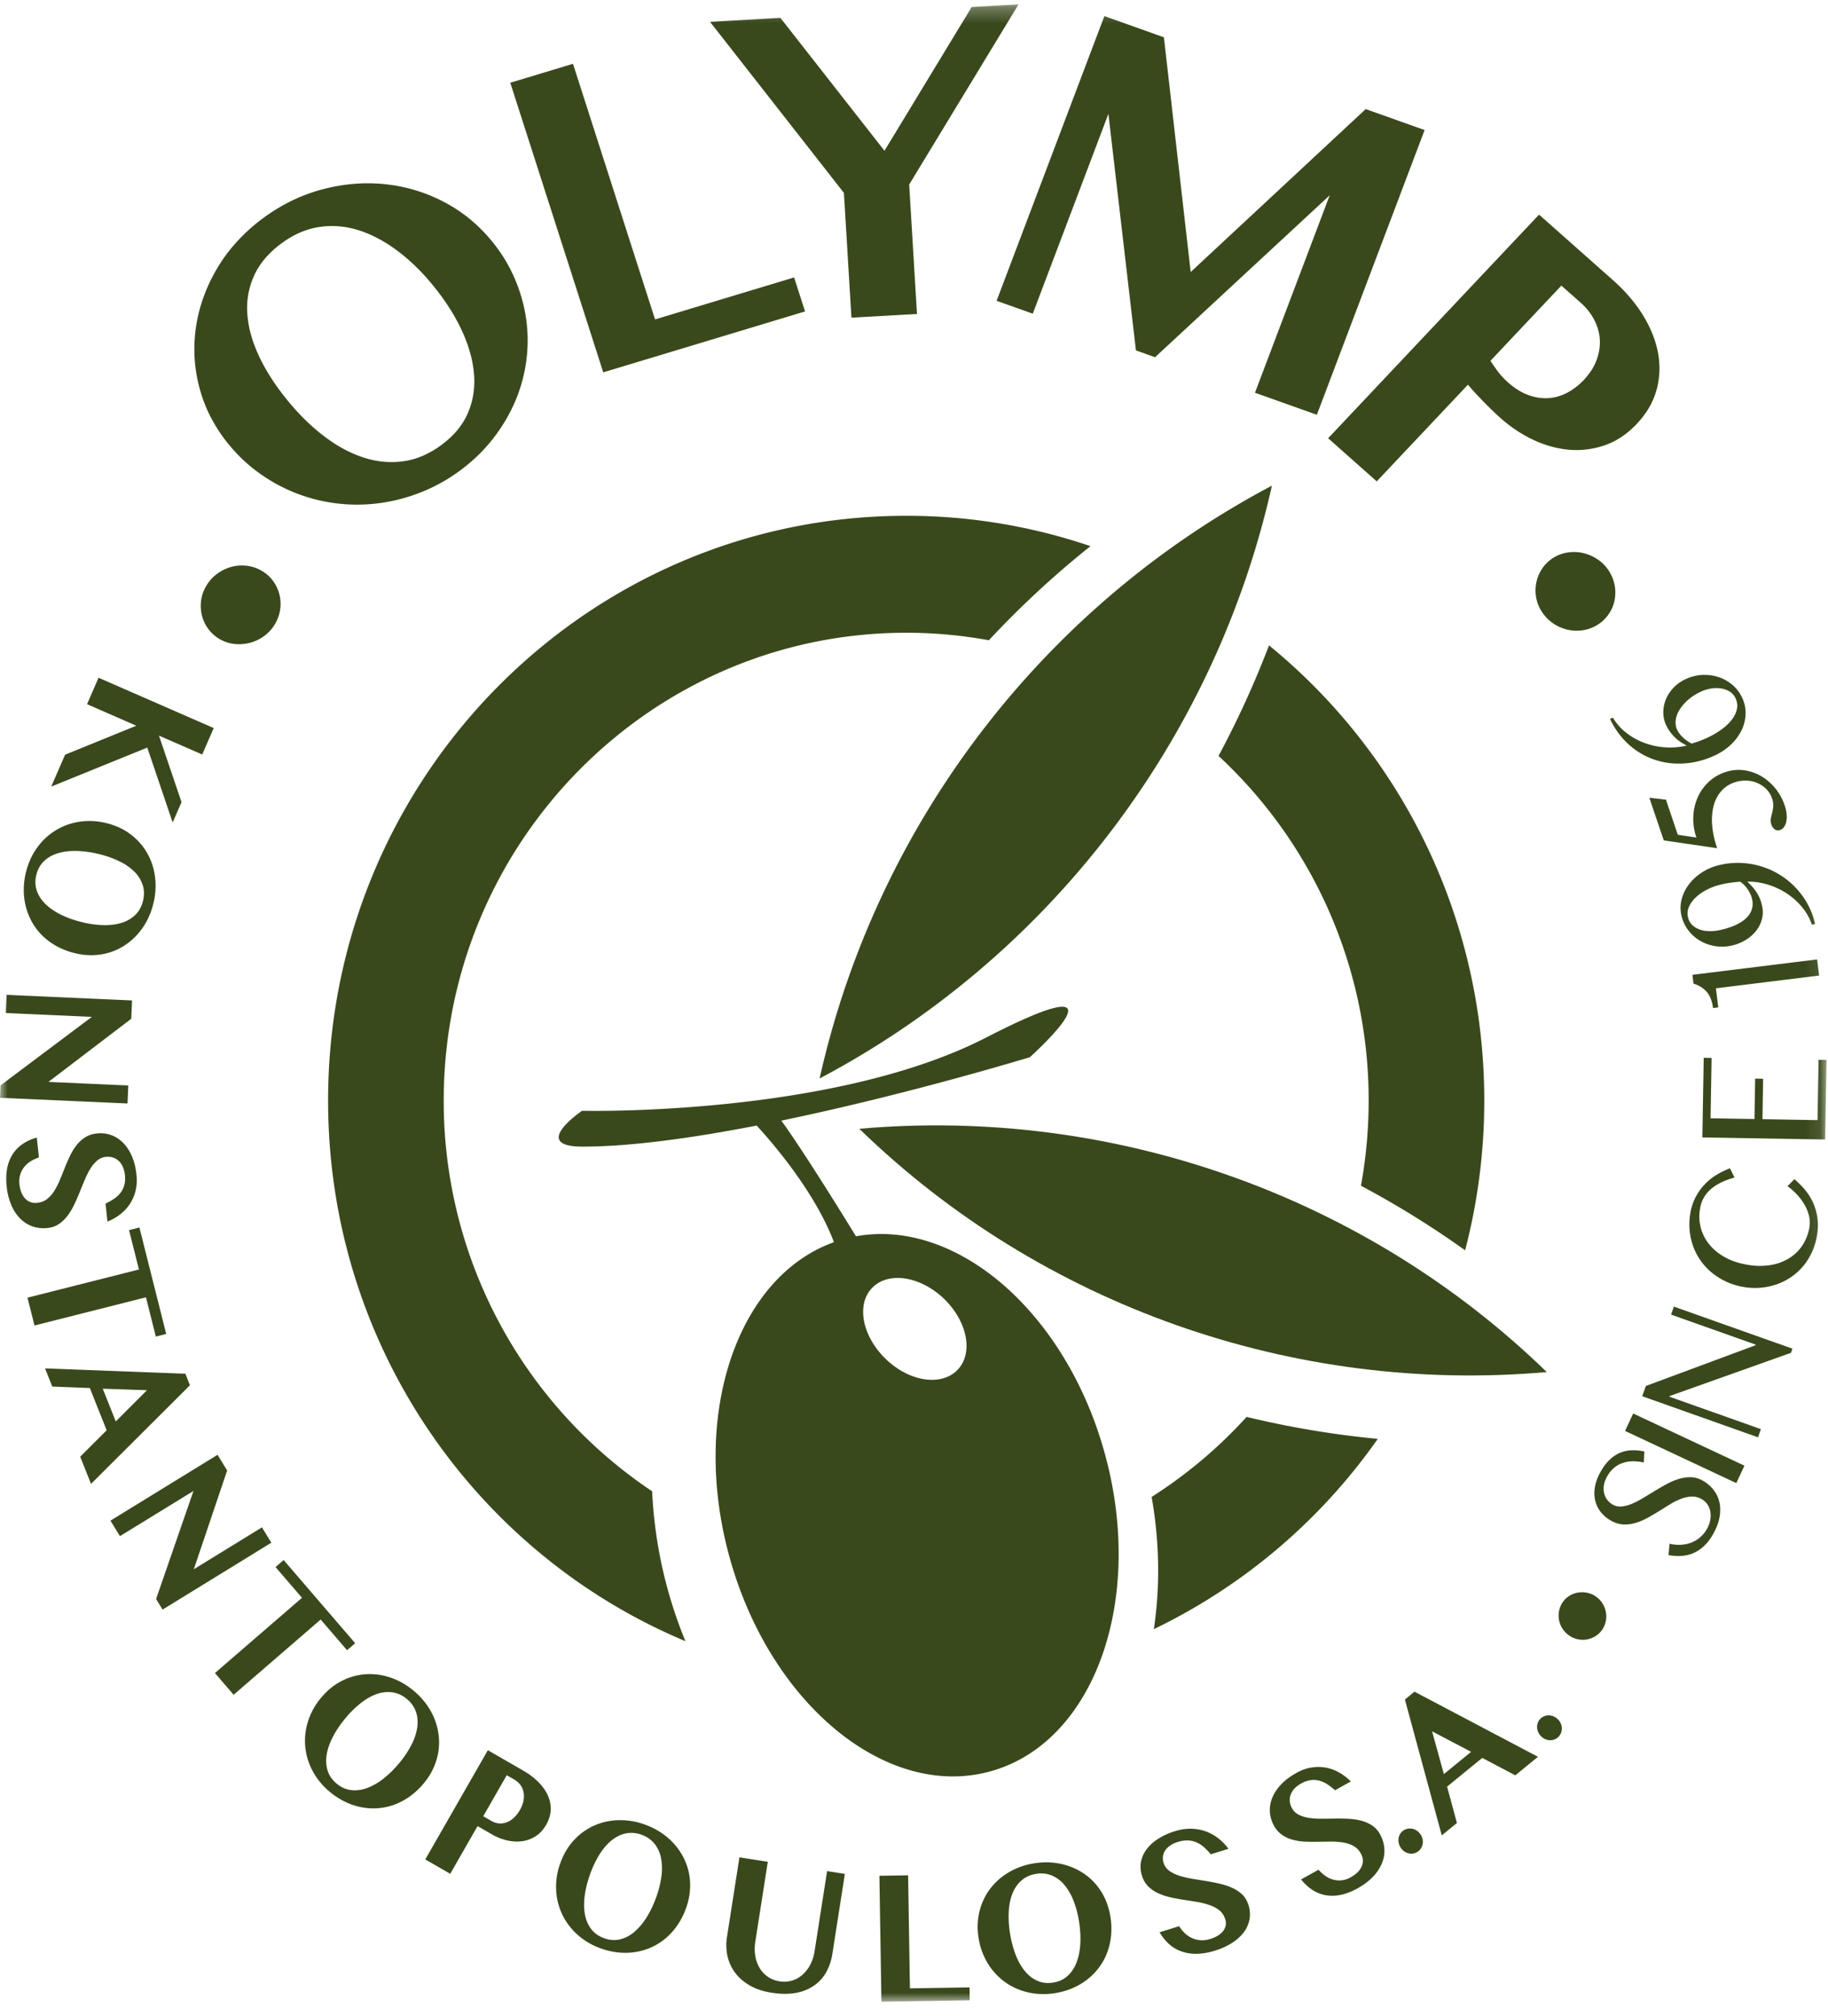 <svg width="117" height="129" xmlns="http://www.w3.org/2000/svg" xmlns:xlink="http://www.w3.org/1999/xlink"> 
<defs> 
<path id="a" d="M116.905.28H0v127.785h116.905V.281z"></path> 
</defs> 
<g fill="none" fill-rule="evenodd"> 
<path d="M58 33c-20.434 0-37 16.75-37 37.414C21 86.016 30.446 99.386 43.87 105a28.661 28.661 0 0 1-2.13-9.589A30.014 30.014 0 0 1 28.4 70.414C28.4 53.91 41.68 40.483 58 40.483c1.806 0 3.574.165 5.291.48a60.257 60.257 0 0 1 6.504-6.021A36.583 36.583 0 0 0 58 33m15.85 71.23a37.255 37.255 0 0 0 14.335-12.175 59.322 59.322 0 0 1-8.396-1.404 29.924 29.924 0 0 1-6.078 5.12c.514 2.937.54 5.812.139 8.46m19.924-24.24A37.856 37.856 0 0 0 95 70.415c0-11.77-5.375-22.267-13.777-29.125a60.853 60.853 0 0 1-3.232 7.072A30.009 30.009 0 0 1 87.6 70.414c0 1.86-.17 3.681-.493 5.449a59.73 59.73 0 0 1 6.667 4.129m-8.722 2.566c-.298.676-.62 1.339-.965 1.987 1.747.329 3.511.57 5.287.721a52.927 52.927 0 0 0-4.322-2.708M70.57 43.32a29.66 29.66 0 0 1 1.866.973 53.979 53.979 0 0 0 1.977-4.281 53.153 53.153 0 0 0-3.843 3.308" fill="#39491C"></path> 
<path d="M55 72.218c16.195-1.435 32.358 4.259 44 15.564-16.201 1.434-32.362-4.256-44-15.564" fill="#39491C"></path> 
<mask id="b" fill="#fff"> 
<use xlink:href="#a"></use> 
</mask> 
<path d="M46.662 99.515c-2.462-9.077.54-17.835 6.715-20.042-1.191-3.136-3.763-6.169-4.946-7.461-4.007.777-8.004 1.345-11.137 1.347-3.425 0-.038-2.293-.038-2.293s15.999.387 25.863-4.686c9.863-5.073 2.797 1.258 2.797 1.258s-7.74 2.368-15.908 4.058c1.356 1.864 3.79 5.793 4.778 7.4 6.464-1.175 13.491 4.91 15.95 13.99 2.558 9.416-.765 18.489-7.417 20.261-6.647 1.783-14.102-4.414-16.657-13.832zm10.029-12.57c-1.509-1.458-1.902-3.49-.87-4.548 1.028-1.07 3.088-.752 4.597.694 1.508 1.457 1.898 3.49.868 4.552-1.032 1.07-3.088.76-4.595-.698zM28.31 28.426c.384-.29.712-.602.982-.93.266-.326.481-.675.643-1.045v-.002c.165-.375.282-.763.35-1.163a5.37 5.37 0 0 0 .061-1.251 7.097 7.097 0 0 0-.223-1.342 9.234 9.234 0 0 0-.504-1.416 12.035 12.035 0 0 0-.78-1.456c-.303-.486-.65-.97-1.036-1.451-.385-.479-.78-.917-1.186-1.312-.405-.395-.822-.75-1.25-1.064a9.225 9.225 0 0 0-1.272-.792 7.26 7.26 0 0 0-1.267-.51 5.7 5.7 0 0 0-1.251-.22 5.41 5.41 0 0 0-1.243.068c-.41.07-.813.194-1.206.37a6.075 6.075 0 0 0-1.171.705 6.19 6.19 0 0 0-1.01.943 4.654 4.654 0 0 0-.667 1.041v.003a4.94 4.94 0 0 0-.456 2.36c.02.428.088.863.2 1.304.114.446.278.905.489 1.376.215.477.47.952.767 1.424.299.477.642.956 1.03 1.436.389.485.79.93 1.2 1.335.405.4.827.765 1.26 1.093.428.323.857.599 1.287.826.43.227.862.408 1.294.542a5.8 5.8 0 0 0 1.277.248h.002c.427.034.85.018 1.264-.046.412-.064.82-.185 1.223-.363a6.01 6.01 0 0 0 1.192-.711zm67.086-5.34l.064.096c.105.158.215.316.326.471a4.79 4.79 0 0 0 .735.814c.221.195.445.363.67.501h.002a3.398 3.398 0 0 0 1.303.479 2.937 2.937 0 0 0 1.228-.083v-.002c.195-.057.39-.135.58-.235v.001c.194-.102.38-.222.555-.357.178-.135.348-.29.51-.46.19-.203.356-.412.492-.625a3.37 3.37 0 0 0 .323-.641l-.001-.001c.084-.228.144-.45.178-.665a3 3 0 0 0 .033-.645v-.003a2.932 2.932 0 0 0-.102-.626 3.286 3.286 0 0 0-.244-.623 3.646 3.646 0 0 0-.377-.586 4.023 4.023 0 0 0-.5-.528v-.001l-1.236-1.094-4.54 4.812zm3.505-9.006l4.332 3.84c.378.335.723.682 1.031 1.039.315.364.594.736.835 1.116h-.001c.247.389.453.78.618 1.172.168.399.294.8.379 1.201.085.407.123.814.116 1.22-.008.41-.063.813-.164 1.206h-.002a4.666 4.666 0 0 1-.481 1.175c-.215.374-.483.73-.801 1.068-.315.334-.651.62-1.006.853-.36.237-.735.42-1.125.546-.38.122-.764.205-1.149.246a5.51 5.51 0 0 1-1.163.001 6.485 6.485 0 0 1-1.143-.227 7.17 7.17 0 0 1-1.112-.43 8.799 8.799 0 0 1-1.977-1.317v-.002c-.14-.124-.266-.238-.374-.338l-.002-.003a18.352 18.352 0 0 1-.374-.36l-.002-.003a30.93 30.93 0 0 1-1.047-1.086v-.002a19.891 19.891 0 0 1-.296-.335l-.04-.046-5.473 5.8-.362.385-.394-.35-2.296-2.036-.422-.373.385-.408 12.753-13.518.362-.383.395.349zM71.186 1.208l2.987 1.064.32.114.04.338 1.676 14.68 10.96-10.2.242-.225.31.11 2.935 1.045.525.187-.197.52-6.51 17.195-.19.5-.5-.178-2.936-1.044-.525-.186.197-.52 4.587-12.114-10.934 10.135-.243.225-.307-.11-.597-.212-.321-.115-.04-.338-1.723-14.795-4.65 12.285-.19.5-.501-.178-1.288-.458-.526-.187.197-.52L70.495 1.53l.19-.5.501.178zm-21.062.158l6.486 8.28L62.042.695 62.19.45l.287-.017 1.68-.095L65.19.281l-.538.887-6.46 10.638.466 7.737.033.546-.547.03-3.108.175-.54.031-.033-.543-.449-7.441L46.09 2.22l-.644-.823 1.043-.059 3.177-.18.283-.015.175.223zM33.192 5.133l2.972-.897.51-.154.164.51 5.088 15.844 8.392-2.532.509-.154.164.51.366 1.136.17.53-.533.16-11.874 3.583-.51.153-.163-.51-5.617-17.49-.17-.529.532-.16zm-3.64 24.893c-.39.295-.797.563-1.22.804-.418.239-.85.448-1.292.626a11.183 11.183 0 0 1-2.685.725 10.791 10.791 0 0 1-4.065-.204 10.495 10.495 0 0 1-1.287-.404h-.002a10.615 10.615 0 0 1-2.386-1.287 9.937 9.937 0 0 1-1.072-.881 10.66 10.66 0 0 1-.96-1.042 9.975 9.975 0 0 1-1.116-1.718h-.003a9.211 9.211 0 0 1-.707-1.869 9.603 9.603 0 0 1-.21-3.876 9.97 9.97 0 0 1 .484-1.902c.225-.622.513-1.23.863-1.823a10.34 10.34 0 0 1 1.242-1.683 11.523 11.523 0 0 1 1.597-1.455 11.737 11.737 0 0 1 1.845-1.147 10.81 10.81 0 0 1 1.98-.755h.002a11.64 11.64 0 0 1 2.026-.366 10.8 10.8 0 0 1 2.011.01v.001a10.377 10.377 0 0 1 3.807 1.134 9.626 9.626 0 0 1 1.692 1.12 10.342 10.342 0 0 1 2.249 2.616c.234.39.442.8.623 1.227.178.421.326.847.445 1.274a9.8 9.8 0 0 1 .272 3.936 9.935 9.935 0 0 1-.703 2.569c-.174.41-.378.814-.61 1.21-.233.394-.491.777-.775 1.146-.286.371-.6.726-.941 1.062-.344.338-.712.656-1.104.952zM13.68 46.579l-.737 1.693-2.769-1.21 1.444 4.257-.567 1.303-1.623-4.792-6.15 2.496.888-2.041 4.56-1.855-3.154-1.378.736-1.692 7.372 3.22zM2.323 55.984c-.085.355-.074.69.034 1.004.108.313.294.6.56.857.265.258.599.485 1 .682.402.197.854.355 1.356.477a6.3 6.3 0 0 0 1.388.185c.436.005.823-.048 1.163-.16.34-.112.625-.284.856-.516.23-.232.389-.526.474-.881.087-.36.08-.695-.02-1.007a2.125 2.125 0 0 0-.528-.85 3.536 3.536 0 0 0-.964-.67 6.389 6.389 0 0 0-1.32-.465 6.687 6.687 0 0 0-1.424-.197c-.446-.01-.846.04-1.2.148-.353.109-.65.278-.888.509-.238.23-.4.525-.487.884zm-.666-.16c.142-.588.375-1.11.701-1.567a4.103 4.103 0 0 1 1.173-1.113 4.067 4.067 0 0 1 1.522-.565 4.361 4.361 0 0 1 1.744.08c.592.143 1.109.381 1.552.714.443.334.797.73 1.061 1.189.265.459.434.965.51 1.519a4.629 4.629 0 0 1-.1 1.711 4.712 4.712 0 0 1-.404 1.091 4.363 4.363 0 0 1-.625.906c-.242.268-.511.5-.81.694a3.819 3.819 0 0 1-.957.451c-.34.106-.698.165-1.071.176a4.303 4.303 0 0 1-1.144-.123 4.75 4.75 0 0 1-1.136-.427 4.181 4.181 0 0 1-.915-.655 3.85 3.85 0 0 1-.67-.844 4.03 4.03 0 0 1-.417-.99 4.291 4.291 0 0 1-.15-1.092 4.744 4.744 0 0 1 .136-1.156zm6.795 8.183L8.4 65.18 3.1 69.219l5.111.228-.05 1.152L0 70.234l.036-.794 5.845-4.383-5.513-.246.051-1.163 8.033.359zM.425 75.894a3.75 3.75 0 0 1 .04-1.189c.076-.347.2-.65.375-.904a2.28 2.28 0 0 1 .65-.636c.26-.17.548-.297.865-.384l.136 1.269a2.53 2.53 0 0 0-.535.252c-.162.102-.3.225-.413.369a1.454 1.454 0 0 0-.252.491c-.055.184-.07.393-.044.627.017.155.051.307.103.456.053.148.125.278.218.39a.926.926 0 0 0 .341.259c.136.06.297.08.484.06.239-.026.444-.105.615-.238.17-.133.321-.301.453-.505.13-.204.25-.432.355-.683.106-.251.211-.51.315-.775.105-.264.217-.523.337-.776.119-.253.258-.483.417-.69a2.23 2.23 0 0 1 .555-.516 1.7 1.7 0 0 1 .758-.253c.318-.035.62-.002.905.099.284.1.539.262.764.485.226.224.415.508.566.851.152.344.253.742.301 1.195.04.374.021.72-.057 1.036a2.694 2.694 0 0 1-.994 1.515c-.243.187-.512.34-.805.458l-.124-1.152a4.38 4.38 0 0 0 .518-.29c.162-.104.301-.23.419-.373.118-.145.204-.312.26-.502.056-.19.07-.41.044-.663a1.629 1.629 0 0 0-.164-.59 1.137 1.137 0 0 0-.296-.368.952.952 0 0 0-.37-.18 1.16 1.16 0 0 0-.383-.025 1.018 1.018 0 0 0-.563.238 2.13 2.13 0 0 0-.434.517c-.128.21-.247.443-.356.702-.11.26-.218.525-.328.8-.11.272-.227.538-.351.8a4.185 4.185 0 0 1-.428.71c-.16.213-.344.389-.55.529a1.553 1.553 0 0 1-.728.256c-.322.035-.63.005-.925-.09a2.057 2.057 0 0 1-.792-.481 2.745 2.745 0 0 1-.588-.862 4.043 4.043 0 0 1-.314-1.239zm10.213 9.452l-.664.167-.632-2.512-7.134 1.803-.448-1.78 7.133-1.803-.634-2.518.664-.168 1.715 6.81zm-4.062 3.501l.834 2.095 1.997-1.998-2.831-.097zm5.582-.22l-6.331 6.31-.694-1.74 1.694-1.69-1.077-2.703-2.404-.093-.463-1.164 8.982.342.293.738zm1.767 4.45l.613 1.002-2.134 6.32 4.362-2.68.601.982-6.962 4.279-.415-.678 2.392-6.911-4.705 2.89-.607-.992 6.855-4.213zm8.807 12.053l-.519.448-1.688-1.963-5.572 4.814-1.196-1.39 5.572-4.814-1.693-1.966.519-.449 4.577 5.32zm-1.186 8.982c.28.234.585.372.914.414.328.042.667 0 1.015-.123a3.876 3.876 0 0 0 1.053-.597 6.63 6.63 0 0 0 1.026-1.008 6.28 6.28 0 0 0 .78-1.166 3.59 3.59 0 0 0 .372-1.116c.05-.355.022-.686-.083-.997a1.827 1.827 0 0 0-.58-.816 1.833 1.833 0 0 0-.91-.427 2.12 2.12 0 0 0-.993.098c-.34.114-.681.304-1.026.57a6.407 6.407 0 0 0-1 .98c-.332.398-.6.796-.807 1.193-.206.397-.339.778-.398 1.143-.06.366-.039.707.061 1.023.101.316.293.593.576.83zm-.438.527a4.44 4.44 0 0 1-1.092-1.323 4.117 4.117 0 0 1-.477-1.545 4.09 4.09 0 0 1 .168-1.619 4.396 4.396 0 0 1 .844-1.531c.39-.469.831-.828 1.326-1.079a3.934 3.934 0 0 1 1.532-.427 4.107 4.107 0 0 1 1.586.214c.528.178 1.024.46 1.487.847.309.258.575.54.798.846.223.306.4.627.534.962.132.336.22.68.262 1.035a3.83 3.83 0 0 1-.02 1.06c-.055.353-.16.7-.315 1.04a4.32 4.32 0 0 1-.617.974 4.795 4.795 0 0 1-.885.832 4.2 4.2 0 0 1-.99.531 3.827 3.827 0 0 1-1.053.23c-.36.027-.716.006-1.07-.063a4.307 4.307 0 0 1-1.043-.35 4.76 4.76 0 0 1-.975-.634zm9.822 1.56l.522.302c.178.101.354.156.529.161.175.006.342-.025.5-.093.16-.067.307-.168.441-.302a2.15 2.15 0 0 0 .351-.46c.12-.209.198-.412.233-.609a1.442 1.442 0 0 0 0-.55 1.12 1.12 0 0 0-.208-.462 1.299 1.299 0 0 0-.39-.338l-.474-.273-1.504 2.624zm.295-4.223l2.261 1.302c.366.21.682.448.95.714.27.265.473.548.613.845.14.299.208.61.201.931a2.031 2.031 0 0 1-.291.974c-.19.33-.42.58-.694.75a2.146 2.146 0 0 1-.876.31c-.312.038-.631.018-.957-.061a3.497 3.497 0 0 1-.926-.37l-.939-.54-1.75 3.052-1.598-.92 4.006-6.987zm7.434 12.025c.342.126.676.154.999.082a2.18 2.18 0 0 0 .914-.459 3.88 3.88 0 0 0 .791-.919c.24-.377.45-.808.627-1.294.174-.475.288-.929.343-1.361a3.594 3.594 0 0 0-.025-1.176 2.126 2.126 0 0 0-.414-.911 1.826 1.826 0 0 0-.82-.573 1.824 1.824 0 0 0-1-.095c-.32.064-.621.207-.903.428-.281.222-.539.516-.774.883-.235.366-.44.787-.613 1.262-.177.486-.297.95-.357 1.393-.061.444-.058.848.009 1.212s.2.678.402.942c.2.264.474.46.82.586zm-.236.645a4.454 4.454 0 0 1-1.472-.877 4.133 4.133 0 0 1-.97-1.295 4.088 4.088 0 0 1-.386-1.58 4.395 4.395 0 0 1 .28-1.727c.21-.572.505-1.06.886-1.463a3.934 3.934 0 0 1 1.3-.92 4.09 4.09 0 0 1 1.564-.333 4.575 4.575 0 0 1 1.685.295 4.71 4.71 0 0 1 1.036.527c.312.213.588.455.826.726.238.27.436.566.595.885.16.32.272.654.338 1.005.066.351.083.713.052 1.086-.031.373-.116.748-.254 1.125-.146.4-.33.76-.552 1.082-.223.322-.474.6-.755.835-.28.235-.584.425-.914.572a4.019 4.019 0 0 1-1.028.301 4.252 4.252 0 0 1-1.1.023 4.763 4.763 0 0 1-1.13-.267zm8.904-5.816l1.815.284-.8 5.12c-.048.309-.05.605-.003.888a2.2 2.2 0 0 0 .27.768 1.77 1.77 0 0 0 1.288.873 1.759 1.759 0 0 0 1.484-.438 2.21 2.21 0 0 0 .49-.648c.13-.256.22-.539.267-.847l.8-5.12 1.137.18-.8 5.118c-.064.413-.19.79-.375 1.135a2.558 2.558 0 0 1-.757.864 2.939 2.939 0 0 1-1.165.488c-.457.092-.989.092-1.596-.004-.54-.085-1.006-.24-1.397-.466-.39-.226-.704-.5-.94-.82a2.807 2.807 0 0 1-.484-1.066 3.247 3.247 0 0 1-.032-1.208l.798-5.1zm39.564 1.982c-.391.217-.76.359-1.11.425a2.548 2.548 0 0 1-.977.007 2.28 2.28 0 0 1-.838-.352 3.074 3.074 0 0 1-.69-.65l1.115-.619c.135.153.282.285.439.395.157.11.323.19.5.238a1.45 1.45 0 0 0 1.143-.162c.137-.076.263-.167.38-.272a1.26 1.26 0 0 0 .273-.353.921.921 0 0 0 .104-.417.927.927 0 0 0-.133-.47 1.187 1.187 0 0 0-.458-.474 2.022 2.022 0 0 0-.64-.222 4.472 4.472 0 0 0-.766-.062c-.273 0-.55.005-.835.01a12.72 12.72 0 0 1-.845-.007 3.716 3.716 0 0 1-.796-.117 2.223 2.223 0 0 1-.69-.311 1.703 1.703 0 0 1-.529-.6 2.04 2.04 0 0 1-.26-.875c-.02-.301.03-.6.148-.895.117-.295.305-.579.562-.853.256-.274.583-.522.98-.743.329-.183.654-.3.975-.35a2.678 2.678 0 0 1 1.78.327c.267.152.512.34.735.565l-1.01.563a4.358 4.358 0 0 0-.469-.366 1.815 1.815 0 0 0-.507-.24 1.413 1.413 0 0 0-.562-.045 1.68 1.68 0 0 0-.627.218 1.611 1.611 0 0 0-.479.38 1.131 1.131 0 0 0-.222.416.95.95 0 0 0-.02.412c.022.134.064.255.124.364.105.19.251.332.439.427.187.096.401.162.643.199.243.037.504.056.785.055.281 0 .568-.003.861-.008.294-.005.585 0 .874.012.288.014.562.054.819.119.257.065.491.166.7.301.21.136.384.326.52.572.157.284.25.58.275.889.027.308-.017.615-.132.918a2.758 2.758 0 0 1-.564.878c-.26.283-.6.54-1.015.773zm2.76-2.601a.864.864 0 0 1-.136-.606.77.77 0 0 1 .105-.28.726.726 0 0 1 .496-.328.769.769 0 0 1 .582.137c.089.062.163.14.225.234a.86.86 0 0 1 .128.301.802.802 0 0 1-.104.588.728.728 0 0 1-.793.316.826.826 0 0 1-.504-.362zm2.763-4.707l1.745-1.424-2.5-1.313.755 2.737zm-1.88-5.273l7.903 4.167-1.45 1.184-2.116-1.114-2.251 1.839.63 2.325-.97.793-2.36-8.69.614-.504zm8.097 2.849a.879.879 0 0 1-.182-.268.81.81 0 0 1-.07-.3.76.76 0 0 1 .048-.294.736.736 0 0 1 .72-.47.788.788 0 0 1 .3.07.86.86 0 0 1 .266.184.86.86 0 0 1 .185.27.788.788 0 0 1 .013.597.714.714 0 0 1-.17.258.702.702 0 0 1-.252.162.744.744 0 0 1-.292.047.832.832 0 0 1-.566-.256zm3.858-6.736c-.13.164-.284.293-.463.386a1.56 1.56 0 0 1-.558.174 1.539 1.539 0 0 1-1.12-.329 1.522 1.522 0 0 1-.394-.462 1.543 1.543 0 0 1-.145-1.143c.051-.196.14-.376.27-.54.13-.164.284-.292.461-.385a1.55 1.55 0 0 1 .56-.168c.194-.02.39-.003.584.05.195.052.375.144.541.276a1.546 1.546 0 0 1 .532 1.604 1.417 1.417 0 0 1-.268.537zm6.777-6.55c.089-.16.152-.33.19-.51.038-.179.044-.355.02-.526a1.242 1.242 0 0 0-.173-.48 1.06 1.06 0 0 0-.4-.37 1.184 1.184 0 0 0-.643-.16 2.18 2.18 0 0 0-.673.148c-.23.088-.462.204-.697.348-.236.145-.476.293-.72.445-.245.152-.492.296-.742.433-.25.135-.502.242-.755.315-.254.074-.51.106-.77.094a1.774 1.774 0 0 1-.782-.237 2.207 2.207 0 0 1-.654-.542 1.88 1.88 0 0 1-.362-.73 2.13 2.13 0 0 1-.025-.872c.05-.31.17-.634.355-.97.169-.303.353-.555.555-.754.202-.199.42-.351.651-.457.233-.105.484-.165.753-.18.269-.014.553.01.852.074l-.034.705a3.18 3.18 0 0 0-.716-.076 2.02 2.02 0 0 0-.645.11c-.2.069-.385.175-.554.318a1.989 1.989 0 0 0-.443.557c-.112.202-.18.396-.202.582a1.33 1.33 0 0 0 .028.508 1.126 1.126 0 0 0 .54.694c.181.101.377.142.584.12.209-.02.427-.079.654-.174.227-.095.462-.217.707-.365l.745-.452c.253-.155.508-.302.767-.441.258-.14.516-.25.775-.328.259-.078.515-.115.768-.11.254.005.502.074.744.209.273.151.502.342.689.572.186.23.316.49.388.782.071.291.08.61.024.954-.056.345-.19.708-.4 1.09-.17.306-.36.56-.568.762a2.354 2.354 0 0 1-.674.467 2.297 2.297 0 0 1-.771.196 3.35 3.35 0 0 1-.858-.052l.066-.725c.26.06.51.081.75.065s.463-.065.67-.149c.206-.083.393-.2.561-.35.168-.15.31-.33.425-.538zm-5.255-6.246l.52-1.115 7.12 3.338-.52 1.115-7.12-3.338zm1.1-2.22l.23-.654 7.017-2.605.015-.042-5.417-1.921.18-.512 7.586 2.69-.095.27-7.76 2.763-.015.041 5.853 2.076-.184.523-7.41-2.628zm6.719-8.412a4.447 4.447 0 0 0 1.497.02 3.248 3.248 0 0 0 1.199-.444c.346-.218.628-.495.847-.83.218-.336.364-.717.437-1.143a1.817 1.817 0 0 0-.034-.761 2.79 2.79 0 0 0-.301-.724 3.862 3.862 0 0 0-1.069-1.143l.442-.447c.235.195.454.413.66.654a3.534 3.534 0 0 1 .81 1.785 3.63 3.63 0 0 1-.024 1.154 4.07 4.07 0 0 1-.598 1.58 3.88 3.88 0 0 1-1.085 1.107 3.98 3.98 0 0 1-1.421.59 4.278 4.278 0 0 1-1.6.025 4.339 4.339 0 0 1-1.948-.854 3.987 3.987 0 0 1-.728-.742c-.21-.28-.38-.585-.51-.915a4.097 4.097 0 0 1-.254-1.056 4.23 4.23 0 0 1 .042-1.168 3.3 3.3 0 0 1 .345-1.034 3.635 3.635 0 0 1 1.347-1.416c.275-.165.556-.3.842-.407l.29.588c-.34.097-.64.21-.897.339a2.864 2.864 0 0 0-.656.44 2.04 2.04 0 0 0-.652 1.215 2.803 2.803 0 0 0 .587 2.281c.26.322.594.598 1.002.825.409.228.885.388 1.43.48zm-2.785-13.239l.504.009-.066 3.86 2.81.048.044-2.585.51.01-.043 2.584 3.525.06.065-3.86.511.008-.087 5.092-7.86-.134.087-5.092zm7.385-5.262l-6.604.815.15 1.221-.334.042c-.059-.448-.194-.793-.405-1.036a1.774 1.774 0 0 0-.845-.524l-.07-.566 7.982-.985.126 1.033zm-5.047-6.005c-.17.012-.358.03-.563.057a6.91 6.91 0 0 0-.607.108c-.34.076-.654.188-.944.335a3.097 3.097 0 0 0-.73.502c-.198.188-.344.39-.437.606a1.017 1.017 0 0 0-.07.64c.049.219.144.395.284.528.141.132.309.23.503.294.195.064.405.094.63.094.226-.001.45-.027.672-.077a5.03 5.03 0 0 0 .923-.295c.274-.121.502-.264.685-.43a1.38 1.38 0 0 0 .385-.562c.074-.21.083-.444.025-.702a1.454 1.454 0 0 0-.11-.308c-.05-.107-.108-.21-.176-.31-.067-.1-.142-.191-.224-.274a1.574 1.574 0 0 0-.246-.206zm4.584 2.75a3.384 3.384 0 0 0-.61-1.1c-.277-.34-.6-.633-.968-.88a4.726 4.726 0 0 0-1.212-.576 4.218 4.218 0 0 0-1.34-.198c.104.099.204.2.3.306.094.104.184.218.266.34.083.124.156.257.219.402.063.145.115.306.155.484.07.314.066.61-.012.889a2.02 2.02 0 0 1-.39.756 2.516 2.516 0 0 1-.672.572c-.265.157-.55.27-.854.338a2.818 2.818 0 0 1-1.082.036 2.768 2.768 0 0 1-.97-.35 2.586 2.586 0 0 1-.752-.678 2.43 2.43 0 0 1-.428-.938 2.176 2.176 0 0 1 .02-1.043c.091-.345.249-.664.473-.955a3.3 3.3 0 0 1 .847-.764 3.553 3.553 0 0 1 1.145-.468 5.03 5.03 0 0 1 1.358-.121c.447.021.88.097 1.297.228a5.075 5.075 0 0 1 2.945 2.413c.212.39.37.81.47 1.262l-.205.046zm-9.34-7.999l.76 2.247 1.19.175a3.67 3.67 0 0 1-.2-1.297c.014-.435.102-.842.262-1.222.161-.38.391-.715.69-1.005a2.826 2.826 0 0 1 1.079-.652 2.594 2.594 0 0 1 1.16-.134c.391.044.76.162 1.107.356.346.194.656.453.93.78.273.326.482.703.627 1.13.066.195.107.38.121.553.015.175.007.33-.022.47a.902.902 0 0 1-.145.347.515.515 0 0 1-.255.193c-.133.045-.248.03-.345-.045a.624.624 0 0 1-.21-.304.737.737 0 0 1-.036-.384c.023-.118.052-.24.086-.366.033-.125.057-.261.07-.408a1.28 1.28 0 0 0-.08-.516 1.533 1.533 0 0 0-.36-.59 1.817 1.817 0 0 0-.571-.39 1.936 1.936 0 0 0-.704-.157 2.102 2.102 0 0 0-.766.115 1.934 1.934 0 0 0-.852.563 2.311 2.311 0 0 0-.483.935 3.705 3.705 0 0 0-.094 1.238c.035.459.142.95.32 1.473l-3.417-.498-.925-2.73 1.062.123zm1.648-3.59c.176-.049.351-.107.523-.172.174-.065.338-.134.494-.207.326-.154.623-.328.89-.521.267-.194.486-.4.656-.619.17-.218.28-.445.33-.681.05-.236.02-.472-.09-.709a.974.974 0 0 0-.347-.4 1.403 1.403 0 0 0-.537-.21 2.036 2.036 0 0 0-.655-.004 2.492 2.492 0 0 0-.705.218c-.296.14-.558.308-.784.506a2.833 2.833 0 0 0-.544.624c-.136.218-.22.44-.25.665-.033.225-.003.434.087.626.039.081.09.165.154.25.064.085.138.167.22.245.084.078.174.152.27.22.096.068.192.124.288.17zm-5.045-1.66c.226.38.516.706.867.98.352.273.74.488 1.166.644a4.741 4.741 0 0 0 2.695.168 4.362 4.362 0 0 1-.38-.223 2.57 2.57 0 0 1-.354-.282 3 3 0 0 1-.315-.353 2.474 2.474 0 0 1-.266-.446 1.91 1.91 0 0 1-.184-.832c.003-.287.058-.564.168-.83.11-.266.27-.511.485-.736.213-.224.466-.405.76-.543a2.848 2.848 0 0 1 2.109-.143c.33.107.627.272.894.497.267.224.476.499.628.823.162.344.236.696.222 1.055a2.563 2.563 0 0 1-.256 1.03 3.16 3.16 0 0 1-.674.91c-.291.28-.632.512-1.024.696a5.515 5.515 0 0 1-1.27.423c-.436.088-.868.12-1.295.1a4.845 4.845 0 0 1-1.252-.227 4.628 4.628 0 0 1-1.148-.554c-.36-.238-.69-.53-.988-.876a5.137 5.137 0 0 1-.768-1.197l.18-.084zM13.216 37.46c.183-.303.414-.555.693-.757.278-.202.576-.346.892-.433.316-.086.642-.111.977-.073.337.037.652.14.947.308.3.171.548.388.744.652a2.475 2.475 0 0 1 .463 1.831 2.49 2.49 0 0 1-.343.957 2.537 2.537 0 0 1-.69.753 2.723 2.723 0 0 1-1.876.503 2.402 2.402 0 0 1-1.69-.96 2.45 2.45 0 0 1-.409-.867 2.564 2.564 0 0 1-.05-.961c.044-.332.158-.65.342-.953zm89.782-.9a2.537 2.537 0 0 1 .327 1.918c-.071.31-.205.6-.4.868a2.36 2.36 0 0 1-.728.66 2.436 2.436 0 0 1-.945.324 2.656 2.656 0 0 1-1.883-.476 2.575 2.575 0 0 1-.705-.748 2.455 2.455 0 0 1-.355-.947 2.538 2.538 0 0 1 .039-.965c.076-.312.206-.604.396-.873.19-.27.434-.492.732-.666.292-.172.606-.278.943-.317.337-.04.664-.02.982.063.317.082.616.22.896.416.28.195.515.442.701.743zm-46.713 83.45l1.838-.03.116 7.232 3.814-.062.014.825-5.652.091-.13-8.056zm11.112 6.835c.36-.056.665-.193.914-.413.249-.218.442-.5.58-.844.137-.344.22-.74.25-1.186.029-.447.004-.926-.074-1.438a6.288 6.288 0 0 0-.357-1.357 3.572 3.572 0 0 0-.588-1.018 2.11 2.11 0 0 0-.801-.597 1.811 1.811 0 0 0-.994-.106c-.365.056-.672.19-.92.401-.252.211-.447.482-.586.812-.14.33-.224.712-.253 1.147a6.42 6.42 0 0 0 .071 1.401c.079.512.199.976.358 1.394.16.418.358.77.592 1.057.235.286.503.497.807.63.303.134.637.173 1.001.117zm.104.678a4.443 4.443 0 0 1-1.713-.056 4.112 4.112 0 0 1-1.472-.664 4.092 4.092 0 0 1-1.1-1.197 4.41 4.41 0 0 1-.586-1.649 4.198 4.198 0 0 1 .071-1.709c.14-.537.371-1.015.695-1.434.323-.42.726-.769 1.209-1.049a4.6 4.6 0 0 1 1.618-.557 4.69 4.69 0 0 1 1.161-.039c.376.036.734.114 1.073.237.34.122.655.284.948.486.293.202.553.441.78.717.227.275.416.584.57.926a4.77 4.77 0 0 1 .357 2.322c-.041.39-.127.756-.26 1.097a3.858 3.858 0 0 1-.524.942 4.006 4.006 0 0 1-.756.762 4.26 4.26 0 0 1-.952.552c-.349.147-.721.251-1.12.313zM52.459 68.999c3.625-16.215 14.237-30.153 28.949-37.927C77.78 47.292 67.17 61.23 52.458 69z" fill="#39491C" mask="url(#b)"></path> 
<path d="M77.771 124.796a4.086 4.086 0 0 1-1.202.204 2.77 2.77 0 0 1-.99-.165 2.381 2.381 0 0 1-.781-.48 2.982 2.982 0 0 1-.576-.732l1.244-.387c.11.168.232.318.37.449.138.132.292.235.461.312.168.077.352.123.548.137.198.013.41-.016.64-.087.152-.048.297-.111.434-.19a1.27 1.27 0 0 0 .344-.284.864.864 0 0 0 .185-.373.843.843 0 0 0-.046-.466 1.143 1.143 0 0 0-.374-.528 2.116 2.116 0 0 0-.606-.32 4.814 4.814 0 0 0-.764-.195 41.05 41.05 0 0 0-.846-.136 14.34 14.34 0 0 1-.853-.157 4.108 4.108 0 0 1-.784-.251 2.303 2.303 0 0 1-.64-.415 1.625 1.625 0 0 1-.42-.658 1.834 1.834 0 0 1-.1-.87c.039-.286.145-.558.32-.815.175-.257.418-.492.73-.704a4.25 4.25 0 0 1 1.133-.526A3.209 3.209 0 0 1 76.25 117c.335.01.647.068.94.175.29.108.556.257.798.447s.455.411.638.662l-1.129.351a4.455 4.455 0 0 0-.405-.427 1.868 1.868 0 0 0-.467-.316 1.537 1.537 0 0 0-.56-.141 1.868 1.868 0 0 0-.676.094 1.71 1.71 0 0 0-.556.274c-.139.11-.24.227-.304.352a.857.857 0 0 0-.1.384.989.989 0 0 0 .42.844c.173.122.378.223.615.301.239.078.5.141.784.19.284.05.575.098.873.144.298.047.592.103.88.167.29.064.56.149.807.256.25.107.467.242.653.407.186.165.325.375.416.63a1.882 1.882 0 0 1-.196 1.726c-.174.264-.42.507-.736.727a4.264 4.264 0 0 1-1.174.548" fill="#39491C"></path> 
</g> 
</svg>